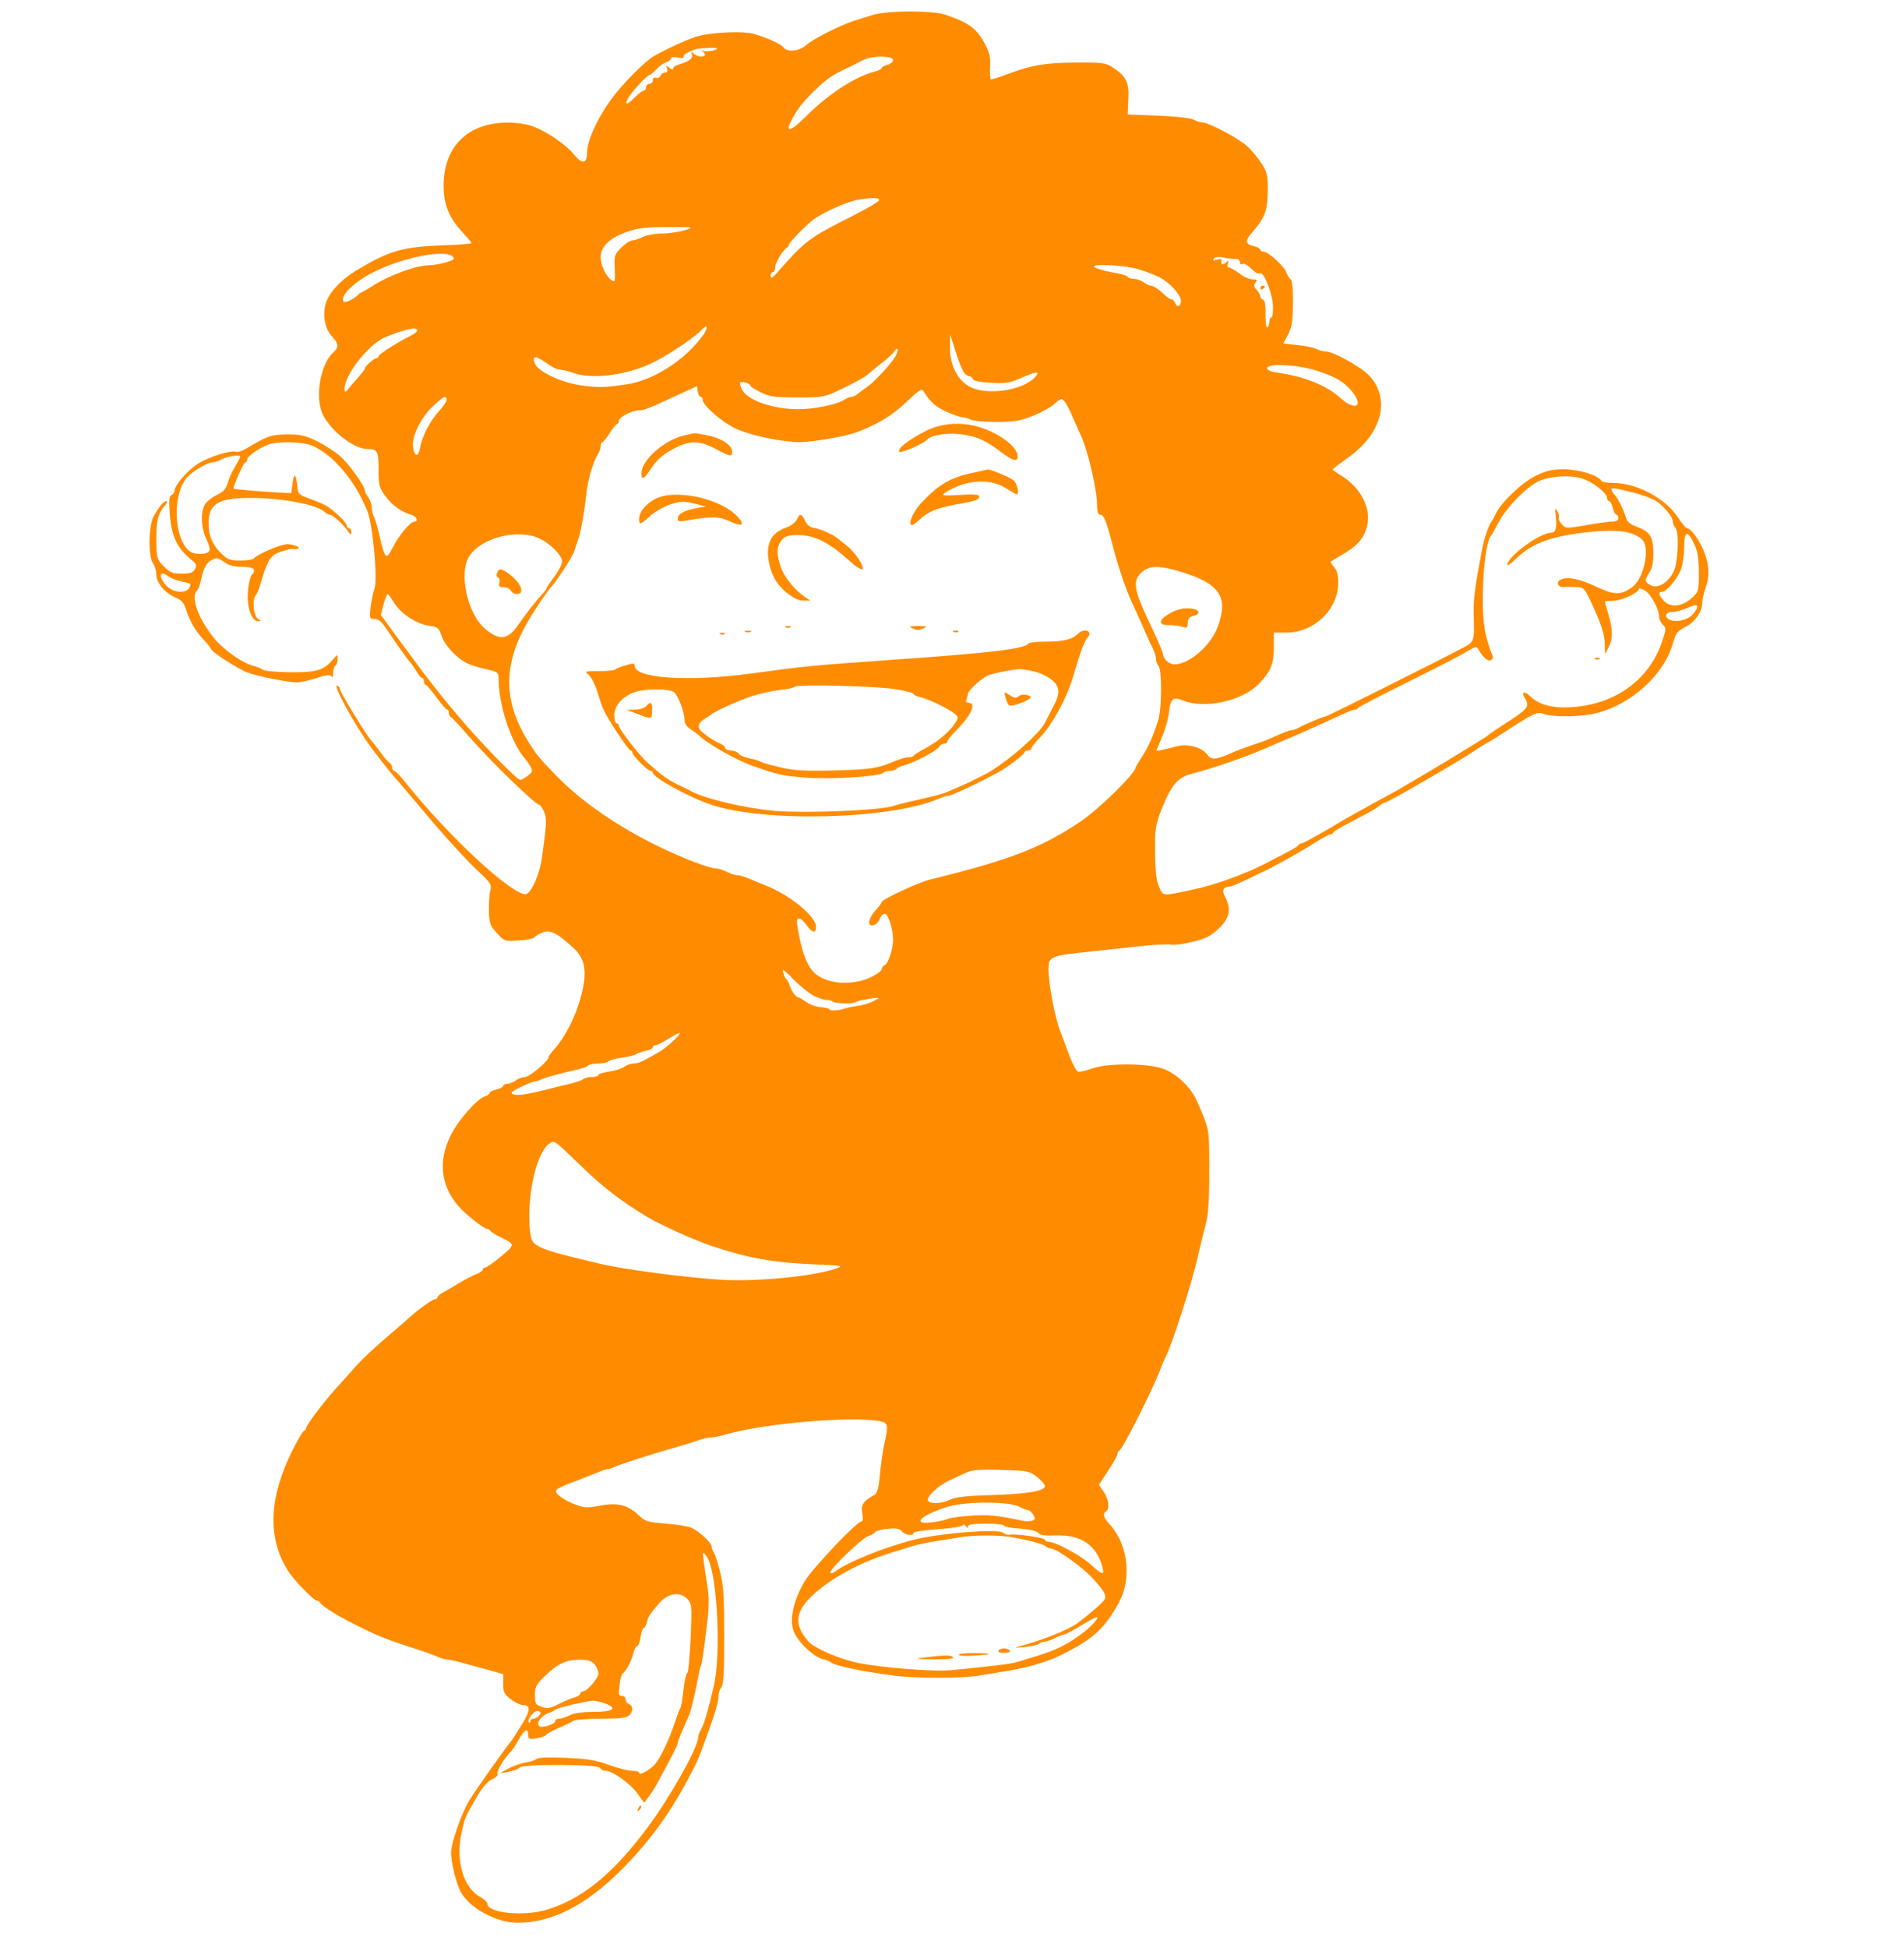 <?xml version="1.0" standalone="no"?>
<!DOCTYPE svg PUBLIC "-//W3C//DTD SVG 20010904//EN"
 "http://www.w3.org/TR/2001/REC-SVG-20010904/DTD/svg10.dtd">
<svg version="1.0" xmlns="http://www.w3.org/2000/svg"
 width="840pt" height="859pt" viewBox="0 0 840 859"
 preserveAspectRatio="xMidYMid meet">

<g transform="translate(0,859) scale(0.1,-0.1)"
fill="#ff8c00" stroke="none">
<path d="M3850 8524 c-25 -8 -61 -19 -80 -25 -62 -20 -184 -81 -212 -107 -31
-28 -84 -34 -102 -11 -12 16 -70 42 -132 60 -43 12 -170 8 -239 -9 -36 -8
-125 -48 -198 -88 -40 -22 -145 -128 -192 -194 -61 -84 -105 -182 -105 -233 0
-50 -22 -53 -58 -8 -36 44 -118 100 -182 124 -28 10 -73 17 -115 16 -171 -1
-277 -106 -278 -275 0 -85 22 -142 83 -208 22 -24 40 -45 40 -48 0 -3 -60 -8
-132 -10 -171 -7 -230 -24 -368 -106 -83 -49 -138 -112 -147 -167 -8 -50 4
-99 32 -129 30 -33 31 -47 5 -71 -58 -52 -82 -202 -45 -275 37 -73 137 -150
195 -150 45 0 50 -9 50 -90 0 -70 3 -81 30 -118 28 -39 72 -71 114 -82 22 -6
34 -30 15 -30 -18 0 -67 -58 -96 -114 -29 -58 -35 -53 -58 49 -9 38 -20 78
-26 87 -5 10 -9 28 -9 41 0 13 -7 32 -15 43 -8 10 -15 24 -15 30 0 20 -70 117
-109 152 -20 18 -65 47 -100 65 -55 27 -75 31 -135 31 -71 -1 -85 -6 -181 -63
-16 -10 -36 -16 -42 -14 -23 9 -117 -20 -166 -50 -48 -29 -107 -97 -107 -122
0 -7 -6 -15 -13 -18 -10 -4 -12 -22 -9 -68 6 -112 31 -166 101 -222 17 -14 20
-21 11 -37 -8 -16 -21 -20 -58 -20 -41 0 -53 5 -80 33 -31 32 -32 36 -32 120
0 84 6 109 39 150 8 9 10 17 5 17 -12 0 -33 -26 -56 -67 -23 -40 -25 -178 -3
-207 8 -11 15 -34 15 -51 0 -36 38 -81 86 -101 24 -10 36 -24 44 -51 18 -54
40 -92 77 -133 18 -19 33 -38 33 -41 0 -12 120 -90 162 -105 47 -18 178 -43
219 -44 14 0 52 9 85 19 44 15 60 17 66 8 5 -7 8 -1 8 15 0 15 5 30 10 33 5 3
10 16 10 28 -1 22 -1 22 -18 2 -44 -52 -71 -60 -188 -60 -64 1 -118 5 -125 12
-8 5 -27 13 -43 17 -45 11 -129 70 -169 118 -72 88 -107 184 -78 214 6 5 12
20 15 34 13 62 24 86 48 99 23 13 28 12 56 -7 21 -16 45 -22 81 -22 51 0 65
-12 41 -36 -5 -5 -13 -37 -16 -70 -7 -68 15 -134 45 -134 14 1 14 2 -1 11 -20
11 -26 87 -9 105 5 5 14 25 19 44 32 110 45 132 89 146 23 8 46 14 50 13 4 -1
15 -1 23 0 27 2 -11 21 -43 21 -28 0 -136 -46 -148 -64 -4 -4 -30 -8 -59 -8
-43 0 -56 4 -81 28 -42 41 -59 80 -59 139 0 84 47 111 195 109 134 -1 286 -31
317 -62 7 -7 17 -12 23 -12 13 -1 56 -39 78 -70 13 -19 17 -21 17 -7 0 9 -4
17 -10 17 -5 0 -10 5 -10 11 0 14 -56 68 -90 88 -14 8 -47 22 -75 32 -45 16
-50 20 -53 51 -5 57 -15 66 -21 18 l-6 -45 -40 2 c-73 3 -215 15 -215 18 0 15
45 115 51 115 5 0 9 6 9 13 0 14 52 51 93 66 41 16 152 13 193 -4 93 -39 192
-156 245 -290 24 -59 46 -303 31 -342 -6 -15 -13 -52 -17 -80 -5 -51 -5 -53
18 -53 16 0 31 -12 50 -41 41 -62 91 -132 104 -147 7 -7 20 -26 30 -42 9 -17
21 -30 25 -30 4 0 8 -7 8 -15 0 -8 4 -15 8 -15 4 0 25 -25 47 -55 22 -30 43
-55 48 -55 4 0 7 -6 7 -14 0 -8 4 -16 8 -18 5 -1 40 -39 78 -83 96 -110 296
-305 314 -305 4 0 13 -14 20 -30 13 -30 12 -52 -9 -201 -10 -77 -50 -165 -74
-163 -70 6 -345 263 -530 495 -21 27 -43 49 -48 49 -5 0 -9 7 -9 15 0 7 -6 18
-13 22 -7 4 -24 24 -37 43 -14 19 -33 44 -43 55 -22 24 -137 212 -137 225 0 5
-4 12 -10 15 -31 19 78 -180 152 -278 34 -45 67 -87 73 -94 5 -7 26 -32 47
-55 20 -24 90 -106 155 -183 66 -77 150 -168 187 -202 61 -57 66 -64 59 -90
-4 -15 -7 -56 -6 -90 1 -55 5 -65 35 -98 32 -36 34 -37 96 -33 35 2 66 8 70
14 4 5 18 14 32 20 36 16 67 1 144 -71 47 -45 57 -103 31 -202 -25 -97 -70
-185 -122 -243 -13 -14 -23 -28 -23 -33 0 -16 -84 -87 -104 -87 -12 0 -30 -7
-40 -15 -11 -8 -28 -15 -38 -15 -10 0 -18 -4 -18 -9 0 -5 -13 -12 -30 -16 -16
-4 -30 -10 -30 -15 0 -5 -9 -11 -20 -15 -36 -11 -119 -106 -152 -173 -56 -112
-44 -221 34 -311 32 -37 113 -101 127 -101 5 0 11 -3 13 -7 2 -5 21 -17 43
-28 69 -33 69 -33 6 -86 -33 -27 -64 -49 -70 -49 -6 0 -11 -4 -11 -9 0 -5 -12
-14 -27 -20 -16 -5 -50 -24 -78 -40 -27 -17 -60 -36 -72 -42 -13 -7 -23 -16
-23 -21 0 -4 -5 -8 -11 -8 -10 0 -74 -45 -111 -79 -9 -9 -57 -50 -105 -91 -48
-41 -110 -99 -137 -130 -27 -30 -65 -73 -85 -95 -54 -59 -131 -162 -131 -174
0 -6 -4 -11 -8 -11 -5 0 -27 -38 -51 -85 -105 -209 -112 -385 -23 -529 27 -44
116 -136 131 -136 5 0 11 -4 13 -8 6 -15 91 -67 178 -109 88 -43 130 -59 240
-94 36 -11 80 -27 98 -35 18 -8 40 -14 49 -14 9 0 39 -7 67 -15 28 -8 79 -22
114 -31 l62 -18 0 -42 c0 -37 5 -47 33 -68 19 -15 43 -26 54 -26 35 0 33 -25
-5 -86 -20 -33 -40 -63 -44 -69 -34 -42 -160 -220 -186 -263 -36 -59 -82 -189
-82 -233 0 -44 21 -130 41 -170 37 -73 157 -139 252 -139 151 0 299 75 454
229 117 116 210 240 290 389 47 88 48 90 67 140 56 149 76 212 76 243 0 14 6
31 12 37 10 10 13 69 13 225 0 175 -3 225 -19 287 -10 41 -23 79 -27 84 -5 6
-9 16 -9 24 0 17 -57 70 -90 84 -14 6 -65 15 -113 18 -80 7 -92 10 -120 38
-48 45 -95 57 -171 41 -55 -10 -68 -10 -107 5 -55 21 -94 50 -85 64 3 6 39 23
79 37 39 15 86 34 104 41 17 8 36 14 42 14 6 0 19 4 29 9 19 10 177 61 267 86
33 9 78 23 100 31 23 8 49 14 59 14 11 0 42 6 70 14 175 50 567 82 681 57 33
-7 35 -16 15 -106 -6 -27 -14 -86 -18 -129 -6 -63 -11 -81 -26 -90 -48 -27
-59 -43 -52 -80 4 -22 3 -36 -3 -36 -21 0 -218 -208 -252 -266 -48 -82 -66
-161 -49 -215 15 -45 87 -116 129 -126 14 -3 32 -10 39 -16 18 -14 132 -38
267 -56 99 -14 310 -14 384 -1 31 5 83 13 116 19 96 15 184 41 243 70 122 60
174 101 226 179 50 76 66 124 66 198 0 77 -28 150 -77 204 -25 27 -29 45 -13
55 17 10 11 55 -11 86 l-21 30 41 63 c23 34 41 67 41 73 0 6 3 13 8 15 14 6
138 250 177 348 9 25 21 53 26 62 30 58 116 325 144 448 9 41 24 102 33 135
13 46 17 103 17 240 0 191 2 179 -55 310 -25 56 -80 111 -137 137 -64 29 -251
32 -327 5 -27 -10 -55 -16 -61 -13 -7 2 -25 37 -40 78 -15 40 -31 82 -35 93
-34 87 -66 285 -50 315 11 21 39 29 153 40 45 5 144 16 221 24 76 9 149 13
162 10 12 -3 55 2 95 12 59 14 80 25 116 59 48 46 56 85 28 139 -16 30 -9 45
21 46 9 0 58 22 154 69 52 25 168 90 227 128 29 18 56 33 62 33 5 0 11 3 13 8
3 7 17 15 133 76 33 17 66 37 73 44 7 6 17 12 22 12 11 0 307 171 380 219 31
21 62 40 70 44 8 4 27 15 42 25 170 111 177 114 210 103 42 -15 161 -13 228 3
157 38 303 171 341 311 12 42 20 53 53 69 43 21 76 68 76 107 0 15 7 46 16 70
19 53 13 115 -18 178 -21 44 -51 81 -65 81 -5 0 -24 23 -43 52 -57 83 -181
148 -284 148 -25 0 -48 4 -51 10 -15 24 -100 50 -165 50 -54 0 -78 -6 -128
-30 -61 -31 -153 -119 -175 -170 -7 -14 -14 -27 -17 -30 -9 -9 -32 -74 -40
-115 -35 -184 -41 -229 -38 -310 3 -99 0 -107 -40 -128 -113 -60 -607 -307
-614 -307 -10 0 -91 -34 -120 -50 -10 -6 -23 -10 -29 -10 -6 0 -27 -7 -47 -16
-21 -9 -46 -20 -57 -25 -11 -5 -42 -16 -70 -25 -27 -9 -68 -24 -90 -34 -68
-31 -92 -33 -108 -9 -23 32 -85 50 -133 38 -21 -6 -51 -13 -66 -16 l-27 -5 26
63 c15 35 28 86 31 112 5 55 19 65 60 48 96 -40 263 -3 337 74 51 54 65 87 65
159 l0 66 55 0 c123 0 229 102 229 221 0 33 -6 55 -19 69 -10 11 -16 22 -14
23 2 2 25 16 51 31 62 35 93 69 107 118 25 81 -24 179 -116 233 -18 11 -33 22
-33 25 1 3 30 25 65 50 151 105 192 259 97 362 -36 39 -160 108 -193 108 -11
0 -30 5 -41 11 -11 6 -49 14 -83 17 l-63 7 21 40 c16 32 21 59 21 138 1 62 -3
100 -10 105 -6 4 -14 17 -18 29 -8 26 -80 93 -101 93 -8 0 -15 4 -15 9 0 5
-13 12 -30 16 -35 8 -38 23 -9 56 58 66 71 99 72 183 1 71 -3 86 -26 123 -14
22 -42 57 -62 76 -35 34 -172 107 -201 107 -9 0 -25 5 -37 12 -13 7 -80 15
-157 18 l-135 5 3 67 c4 75 -10 103 -71 142 -28 19 -47 21 -165 20 -130 -1
-191 -11 -292 -49 -45 -17 -68 -24 -78 -25 -4 0 -6 24 -4 53 3 42 -2 63 -22
102 -37 70 -70 94 -175 130 -57 20 -258 19 -321 -1z m-699 -155 c-13 -5 -33
-7 -45 -4 -12 3 -15 2 -8 -1 6 -3 12 -10 12 -15 0 -13 -34 -11 -49 4 -11 10
-13 9 -8 -4 5 -17 -14 -31 -60 -44 -13 -4 -23 -11 -23 -17 0 -6 -7 -5 -17 3
-15 12 -16 12 -10 -3 4 -12 1 -18 -9 -18 -8 0 -17 -6 -20 -14 -3 -8 -12 -12
-20 -9 -8 3 -14 -1 -14 -11 0 -9 -7 -16 -15 -16 -8 0 -15 -7 -15 -15 0 -8 -5
-15 -10 -15 -6 0 -24 -14 -41 -31 -36 -37 -48 -33 -22 7 20 31 80 94 90 94 3
0 16 11 28 24 12 13 32 27 43 31 12 3 22 11 22 17 0 6 12 8 30 4 17 -3 29 -2
26 3 -5 7 19 23 54 34 8 3 35 5 60 6 39 0 42 -2 21 -10z m789 -44 c0 -8 -11
-17 -25 -21 -14 -3 -25 -10 -25 -14 0 -4 -12 -11 -26 -14 -91 -23 -211 -101
-314 -205 -67 -66 -89 -67 -54 -3 24 45 57 85 111 135 45 42 62 54 133 88 25
12 56 28 70 35 36 19 130 19 130 -1z m-62 -619 c-2 -6 -55 -37 -118 -69 -190
-95 -210 -111 -329 -247 -23 -26 -30 -30 -31 -17 0 9 5 17 10 17 6 0 10 9 10
21 0 20 36 80 52 87 4 2 8 8 8 12 0 10 88 99 116 117 55 36 147 75 190 82 71
11 95 10 92 -3z m-858 -132 c-25 -7 -70 -14 -100 -14 -30 0 -68 -7 -84 -15
-15 -8 -36 -15 -45 -15 -10 0 -32 -14 -50 -32 -30 -30 -32 -36 -29 -90 2 -32
1 -58 -2 -58 -25 1 -60 63 -60 106 0 47 40 85 118 112 45 16 83 20 177 21 118
0 119 -1 75 -15z m-1022 -116 c10 -10 3 -15 -30 -25 -24 -7 -57 -13 -74 -13
-57 0 -177 -44 -249 -90 -16 -11 -37 -23 -45 -27 -8 -3 -17 -9 -20 -13 -15
-18 -60 -39 -65 -30 -17 27 56 95 150 138 131 61 301 92 333 60z m3455 -10 c9
0 17 -6 17 -14 0 -8 4 -12 10 -9 9 6 19 0 55 -33 8 -7 19 -11 24 -8 16 10 54
-87 57 -141 1 -29 -2 -53 -7 -53 -5 0 -9 -9 -9 -19 0 -11 -4 -22 -9 -25 -5 -4
-8 21 -8 56 1 41 -2 63 -11 66 -6 2 -12 9 -12 15 0 6 -7 19 -16 29 -13 13 -14
21 -5 32 9 11 7 14 -13 14 -13 0 -40 11 -58 26 -19 14 -40 26 -46 26 -7 0 -9
7 -5 18 6 15 5 15 -10 3 -16 -12 -22 -8 -18 12 1 5 -8 5 -20 2 -15 -5 -19 -4
-14 4 4 8 19 9 43 5 20 -4 45 -7 55 -6z m-425 -47 c33 -11 73 -26 89 -35 44
-22 93 -77 93 -103 0 -26 -18 -31 -26 -8 -4 8 -10 15 -16 15 -5 0 -15 6 -23
13 -31 30 -56 47 -68 47 -6 0 -21 7 -31 15 -11 8 -30 15 -42 15 -13 0 -25 4
-29 9 -3 6 -27 13 -53 17 -26 4 -63 13 -82 20 -63 23 114 18 188 -5z m-1928
-292 c-77 -106 -217 -197 -335 -214 -104 -15 -120 -15 -199 -5 -92 13 -193 61
-207 98 -13 34 5 34 50 2 22 -17 49 -30 60 -30 10 0 38 -7 61 -15 86 -31 247
-8 361 51 70 36 177 109 203 138 29 31 33 13 6 -25z m-1260 23 c0 -5 -12 -15
-27 -22 -59 -29 -143 -83 -143 -91 0 -5 -4 -9 -10 -9 -10 0 -50 -36 -50 -45 0
-3 -11 -18 -24 -33 -13 -15 -34 -38 -45 -52 -19 -23 -20 -23 -21 -5 0 62 107
198 180 228 92 37 140 47 140 29z m2415 -188 c7 -8 18 -14 23 -14 6 0 12 -5
14 -12 3 -8 32 -14 80 -16 66 -4 84 -1 137 23 65 29 85 29 54 -2 -58 -57 -212
-78 -286 -38 -53 28 -87 97 -86 171 l1 59 25 -79 c13 -43 31 -85 38 -92z
m-305 74 c-22 -38 -96 -116 -129 -138 -13 -8 -29 -21 -37 -27 -7 -7 -19 -13
-26 -13 -7 0 -22 -6 -33 -13 -32 -21 -134 -42 -205 -42 -112 1 -221 39 -246
86 -7 15 -11 29 -8 32 7 7 44 -4 44 -13 0 -5 21 -18 47 -31 40 -19 62 -22 162
-22 113 0 118 1 191 36 70 34 108 55 120 67 3 3 28 23 55 45 28 21 54 45 58
52 18 29 25 10 7 -19z m1835 -56 c39 -10 92 -30 119 -46 45 -26 86 -76 86
-103 0 -23 -38 -13 -72 18 -64 59 -160 98 -285 116 -27 3 -43 11 -43 19 0 20
108 18 195 -4z m-2694 -122 c5 0 9 -6 9 -13 0 -25 85 -99 147 -128 65 -30 203
-59 283 -59 53 0 199 25 245 42 91 33 161 75 223 134 57 55 68 62 77 48 28
-46 52 -68 101 -90 29 -13 60 -24 69 -24 9 0 25 -5 36 -10 10 -6 61 -11 113
-11 80 0 105 4 163 27 37 15 79 38 92 50 13 13 29 24 36 24 6 0 22 -24 35 -52
13 -29 36 -81 51 -114 30 -67 69 -237 69 -303 0 -28 4 -41 14 -41 16 0 27 -28
56 -140 21 -83 60 -199 85 -250 13 -27 39 -85 63 -140 8 -19 21 -47 29 -62 7
-14 13 -35 13 -45 0 -10 5 -24 11 -30 15 -15 15 -190 -1 -238 -24 -76 -44
-120 -72 -163 -15 -24 -28 -45 -28 -47 0 -25 -162 -184 -244 -239 -174 -116
-308 -168 -666 -256 -50 -13 -210 -87 -210 -98 0 -4 -11 -19 -24 -33 -13 -14
-27 -35 -30 -47 -11 -33 31 -30 44 3 5 14 16 25 24 25 14 0 36 -69 36 -116 0
-39 -22 -105 -37 -111 -7 -3 -13 -10 -13 -17 0 -12 -49 -40 -85 -50 -78 -20
-151 -11 -201 24 -41 29 -70 104 -87 223 -6 36 13 35 41 -3 27 -36 42 -38 42
-7 0 45 -113 138 -220 181 -25 10 -60 24 -78 32 -18 8 -40 14 -50 14 -9 0 -30
7 -46 15 -15 8 -37 15 -47 15 -29 0 -150 46 -254 97 -184 90 -337 196 -449
310 -74 76 -92 97 -129 158 -117 192 -107 362 34 576 34 52 65 96 69 99 16 12
98 137 104 160 4 14 11 34 15 45 11 26 29 125 37 200 6 64 30 147 51 180 7 11
13 27 13 37 0 10 3 18 8 18 4 0 18 18 32 40 14 22 28 40 32 40 5 0 8 6 8 14 0
16 58 46 89 46 22 0 38 6 171 68 l85 39 3 -23 c2 -13 8 -24 13 -24z m-1121
-14 c0 -8 -15 -30 -33 -49 -39 -42 -76 -113 -84 -162 -7 -45 -27 -40 -31 8 -4
48 38 131 92 179 44 41 56 46 56 24z m-910 -250 c0 -3 -10 -22 -22 -43 -13
-20 -28 -53 -33 -73 -8 -26 -20 -40 -47 -52 -20 -10 -44 -28 -52 -40 -22 -32
-20 -106 5 -157 14 -30 17 -47 10 -54 -15 -15 -67 -13 -86 3 -68 56 -75 244
-13 321 21 26 91 69 113 69 11 1 31 7 45 15 23 13 80 21 80 11z m5933 -101
c44 -18 97 -62 97 -81 0 -8 4 -14 9 -14 5 0 12 -13 16 -30 4 -16 11 -30 16
-30 5 0 9 -7 9 -15 0 -9 -9 -15 -25 -15 -14 0 -66 -7 -116 -16 -87 -15 -92
-15 -108 3 -10 10 -16 24 -14 30 3 7 -1 20 -7 30 -9 15 -10 10 -6 -26 5 -52 0
-71 -23 -71 -49 -1 -191 -105 -191 -141 0 -6 14 4 32 21 69 69 148 101 297
120 147 18 219 10 264 -28 39 -34 11 -173 -43 -212 -50 -36 -79 -35 -161 4
-74 35 -130 45 -158 27 -17 -11 -5 -33 17 -30 10 1 34 1 54 0 35 -1 38 -4 67
-66 44 -93 61 -144 61 -190 l1 -40 15 29 c20 36 20 78 0 146 -9 29 -16 55 -16
57 0 2 16 3 36 3 36 0 114 36 114 52 0 5 12 2 28 -7 26 -16 62 -83 62 -117 0
-9 7 -24 16 -33 15 -14 15 -20 -1 -68 -59 -184 -226 -297 -437 -297 -65 0
-115 17 -148 50 -25 25 -40 18 -22 -10 21 -35 13 -46 -70 -100 -46 -29 -85
-56 -88 -59 -3 -3 -14 -11 -25 -18 -11 -7 -90 -55 -175 -107 -85 -51 -180
-107 -210 -124 -30 -16 -77 -42 -105 -57 -27 -16 -57 -32 -65 -36 -8 -4 -65
-37 -126 -73 -62 -36 -116 -66 -122 -66 -6 0 -12 -3 -14 -7 -1 -5 -28 -21 -58
-36 -30 -16 -71 -37 -90 -47 -88 -45 -219 -93 -315 -113 -140 -30 -133 -31
-151 11 -13 27 -17 68 -18 152 -1 103 2 122 27 187 44 111 73 146 138 161 30
8 95 27 144 44 84 29 106 37 193 74 17 8 47 20 65 28 65 27 83 35 157 69 126
58 148 67 158 67 6 0 12 3 14 8 2 4 102 56 223 116 121 60 238 120 259 134 33
20 40 22 47 10 21 -37 44 -58 57 -49 10 6 11 13 4 27 -6 11 -18 49 -27 85 -27
108 -10 405 25 439 3 3 16 27 30 54 33 65 127 161 181 185 54 24 153 27 202 6z
m222 -60 c28 -7 65 -21 83 -30 35 -18 82 -73 82 -96 0 -8 5 -20 11 -26 17 -17
13 -146 -6 -191 -23 -51 -71 -80 -103 -63 -27 14 -27 24 -4 58 12 19 17 46 16
90 -1 69 -17 91 -81 113 -19 7 -35 20 -38 33 -11 36 -37 91 -52 105 -7 7 -13
18 -13 23 0 9 12 8 105 -16z m-4831 -202 c47 -24 96 -74 96 -99 0 -12 -16 -43
-35 -68 -19 -26 -35 -49 -35 -52 0 -3 -6 -11 -12 -18 -26 -27 -78 -93 -111
-141 -46 -67 -83 -72 -146 -19 -80 67 -119 251 -69 323 55 82 219 121 312 74z
m5092 -26 c14 -30 19 -64 19 -124 0 -81 -1 -83 -34 -113 -43 -37 -94 -41 -122
-8 -22 25 -24 38 -6 38 19 0 63 52 82 96 8 20 15 65 15 100 0 75 16 78 46 11z
m-2276 -116 c180 -53 221 -110 173 -244 -30 -83 -126 -167 -191 -167 -25 0
-51 24 -52 48 0 7 -27 69 -60 138 -63 132 -73 177 -42 211 33 38 77 42 172 14z
m-4454 -25 c11 -8 37 -17 57 -21 20 -4 37 -9 37 -10 0 -41 -63 -48 -104 -10
-24 23 -35 55 -18 55 4 0 17 -6 28 -14z m993 -115 c29 -48 101 -94 155 -101
37 -5 42 -9 54 -44 13 -41 64 -96 110 -120 15 -8 53 -20 85 -27 56 -13 57 -14
57 -49 1 -115 58 -283 118 -348 6 -7 17 -23 23 -34 10 -18 8 -24 -12 -39 -13
-10 -29 -19 -34 -19 -13 0 -157 147 -246 250 -92 106 -162 195 -273 347 l-96
131 12 46 c7 25 15 46 18 46 3 0 16 -18 29 -39z m5734 -45 c-19 -27 -68 -42
-102 -31 -31 10 -26 35 7 36 15 0 45 8 67 18 46 21 55 13 28 -23z m-3886
-1686 c21 -11 47 -20 59 -20 11 0 24 -3 27 -7 10 -9 90 -12 102 -3 6 5 33 11
60 15 50 7 50 6 21 -9 -16 -9 -47 -19 -70 -22 -22 -3 -48 -8 -56 -11 -26 -10
-70 -13 -70 -5 0 4 -17 8 -38 10 -20 1 -49 11 -64 22 -15 11 -30 20 -33 20
-12 0 -32 26 -40 50 -4 14 -11 27 -15 30 -4 3 -11 16 -15 30 -6 20 3 14 43
-27 28 -29 68 -61 89 -73z m-618 -202 c-19 -18 -46 -39 -58 -46 -76 -44 -94
-52 -114 -52 -13 0 -32 -7 -43 -15 -10 -8 -40 -17 -66 -21 -27 -4 -48 -10 -48
-15 0 -5 -13 -9 -28 -9 -15 0 -32 -4 -38 -9 -5 -5 -31 -14 -59 -21 -27 -6 -77
-18 -110 -27 -85 -21 -122 -26 -142 -19 -13 5 -5 13 33 31 27 13 55 25 62 25
7 0 20 4 30 9 18 9 80 26 152 42 24 5 49 14 54 19 6 6 27 10 47 10 21 0 40 4
43 9 4 5 30 12 59 16 28 4 57 11 62 15 6 4 25 11 43 15 17 3 32 11 32 16 0 5
6 9 13 9 6 0 32 13 57 29 25 16 47 27 49 25 2 -2 -11 -19 -30 -36z m-405 -551
c94 -92 177 -155 291 -224 60 -36 211 -104 290 -130 160 -53 268 -72 460 -80
116 -5 118 -6 80 -19 -100 -33 -332 -56 -490 -49 -151 8 -444 46 -547 71 -32
8 -86 21 -120 29 -123 30 -166 48 -180 73 -8 16 -13 58 -13 111 1 140 40 282
87 316 25 17 16 23 142 -98z m2010 -1370 c20 -16 36 -34 36 -41 0 -22 -76 -35
-236 -40 -111 -3 -160 -9 -182 -20 -36 -18 -88 -21 -98 -5 -9 16 43 66 95 90
25 12 60 28 76 35 22 11 61 14 151 11 115 -3 124 -4 158 -30z m-75 -133 c14
-8 31 -14 36 -14 6 0 16 -9 23 -20 10 -17 10 -21 -3 -26 -8 -4 -28 -4 -43 -1
-116 24 -155 28 -231 22 -47 -3 -92 -10 -100 -14 -9 -5 -40 -11 -68 -15 -92
-12 -56 28 59 66 81 27 277 28 327 2z m-229 -86 c0 8 23 12 80 12 44 0 80 -4
80 -9 0 -4 32 -11 71 -13 45 -4 74 -11 80 -19 6 -10 27 -13 78 -11 111 4 180
-44 205 -141 9 -36 -1 -34 -50 11 -42 40 -157 102 -187 102 -9 0 -17 4 -17 9
0 9 -131 28 -158 22 -8 -1 -19 3 -27 9 -22 18 -272 -1 -390 -30 -132 -33 -300
-101 -353 -143 -7 -5 -15 -7 -19 -4 -9 10 139 153 167 162 14 4 28 12 31 18 4
5 29 12 56 14 37 4 52 1 62 -11 14 -17 51 -22 51 -7 0 5 47 12 105 16 58 4
108 12 111 17 4 6 10 5 15 -3 6 -10 9 -11 9 -1z m195 -48 c75 -13 139 -30 150
-41 5 -5 15 -9 23 -9 22 0 132 -78 176 -124 56 -60 69 -82 59 -101 -7 -13 -64
-62 -118 -103 -41 -30 -155 -76 -255 -102 -29 -8 -26 -8 20 -4 30 3 59 9 65
15 5 5 16 9 25 9 8 0 28 7 44 15 15 8 33 15 38 15 6 0 44 20 85 45 52 32 71
39 63 26 -16 -30 -85 -85 -148 -118 -50 -26 -80 -36 -207 -74 -28 -8 -112 -18
-286 -35 -80 -8 -316 11 -419 33 -79 17 -184 63 -211 91 -66 72 -63 131 12
202 76 75 215 150 345 190 38 12 84 26 103 32 19 6 62 15 95 20 34 5 81 13
106 17 60 11 173 12 235 1z m-1343 -92 c43 -79 60 -425 27 -564 -25 -109 -43
-170 -56 -191 -7 -12 -13 -29 -13 -36 0 -43 -121 -259 -220 -393 -156 -210
-293 -321 -452 -368 -102 -29 -258 -13 -258 28 0 7 -15 21 -33 31 -71 38 -107
157 -82 275 16 75 15 73 70 167 23 40 46 66 65 75 18 8 28 18 25 26 -4 12 32
71 59 97 6 6 21 28 33 50 25 46 43 56 43 25 0 -20 4 -22 37 -17 20 4 39 10 42
15 3 5 29 19 56 31 28 12 58 27 67 32 10 5 65 9 124 9 78 0 109 4 120 14 18
19 18 42 -1 50 -8 3 -15 12 -15 21 0 8 -7 15 -16 15 -14 0 -16 8 -11 46 2 26
9 49 14 53 16 12 40 56 47 89 4 17 12 32 17 32 5 0 12 18 15 40 4 22 10 40 14
40 4 0 11 12 14 26 7 27 9 30 53 82 38 44 91 54 123 22 22 -22 23 -27 17 -173
-4 -83 -10 -153 -15 -156 -5 -3 -13 -37 -17 -76 -4 -38 -10 -74 -14 -80 -4 -5
-15 -35 -25 -65 -25 -77 -66 -161 -90 -185 -26 -26 -66 -47 -66 -34 0 5 -15 9
-32 9 -18 0 -64 12 -103 26 -55 21 -95 27 -187 31 -71 3 -123 2 -130 -4 -7 -6
-30 -14 -52 -17 -21 -4 -55 -16 -75 -27 l-36 -20 40 7 c22 4 43 12 47 18 11
17 350 15 355 -1 3 -7 14 -13 24 -13 31 0 111 -57 142 -101 l29 -40 18 24 c10
12 29 42 42 66 66 121 88 165 88 173 0 8 12 37 50 123 9 21 25 88 40 167 5 27
11 52 14 56 3 5 12 69 21 143 14 110 15 147 5 209 -20 134 -21 140 -16 140 3
0 11 -10 18 -22z m-499 -468 c9 -11 17 -30 17 -41 0 -21 -50 -79 -69 -79 -6 0
-11 -4 -11 -10 0 -5 -11 -12 -24 -16 -13 -3 -45 -16 -70 -29 -39 -20 -52 -22
-76 -13 -27 9 -30 14 -30 52 0 36 6 47 43 83 57 55 93 72 152 73 39 0 55 -5
68 -20z m44 -172 c60 -22 41 -38 -46 -38 -50 0 -89 -5 -107 -15 -16 -8 -37
-15 -46 -15 -10 0 -18 -4 -18 -9 0 -16 -60 -35 -72 -23 -14 14 13 48 46 58 11
4 23 10 26 14 5 7 130 36 164 39 11 0 35 -4 53 -11z m-288 -54 c-6 -8 -18 -14
-25 -14 -8 0 -14 -5 -14 -12 0 -6 -3 -8 -6 -5 -12 12 25 57 41 51 12 -5 13
-10 4 -20z"/>
<path d="M5560 7319 c0 -5 5 -7 10 -4 6 3 10 8 10 11 0 2 -4 4 -10 4 -5 0 -10
-5 -10 -11z"/>
<path d="M4086 6690 c-79 -40 -130 -80 -118 -92 8 -8 107 35 122 53 15 19 87
31 144 24 71 -8 110 -24 180 -77 55 -42 76 -47 76 -20 -1 38 -68 92 -153 123
-82 30 -178 26 -251 -11z"/>
<path d="M3017 6669 c-87 -20 -187 -109 -187 -166 0 -34 11 -27 45 24 21 33
48 57 90 80 76 42 118 42 192 3 66 -35 73 -36 73 -11 0 28 -50 60 -111 71 -28
6 -54 10 -58 9 -3 -1 -23 -5 -44 -10z"/>
<path d="M4290 6504 c-96 -20 -147 -50 -220 -126 -58 -60 -76 -140 -19 -85 39
39 80 56 167 72 90 16 102 20 102 37 0 7 -28 9 -86 5 -70 -4 -82 -3 -67 8 86
59 199 68 270 22 24 -15 45 -27 48 -27 14 0 3 48 -14 62 -16 13 -105 50 -114
47 -1 0 -31 -7 -67 -15z"/>
<path d="M2906 6396 c-47 -18 -86 -60 -86 -93 0 -30 3 -29 48 11 20 19 61 42
89 51 46 15 59 15 105 4 l53 -13 -42 -7 c-54 -10 -83 -26 -83 -46 0 -13 7 -14
38 -9 105 19 147 19 191 -3 56 -26 71 -17 34 21 -69 75 -253 119 -347 84z"/>
<path d="M3515 6298 c-6 -12 -24 -26 -40 -32 -50 -18 -72 -39 -83 -78 -12 -43
3 -116 32 -161 31 -47 87 -87 120 -86 l31 0 -25 17 c-46 32 -89 85 -105 130
-20 59 -19 92 4 120 16 18 29 22 74 22 69 0 133 -32 216 -106 36 -33 62 -50
66 -44 9 14 -36 78 -71 105 -15 11 -32 25 -38 30 -19 17 -80 44 -106 47 -16 2
-30 13 -38 31 -16 33 -24 34 -37 5z"/>
<path d="M3468 5823 c7 -3 16 -2 19 1 4 3 -2 6 -13 5 -11 0 -14 -3 -6 -6z"/>
<path d="M4028 5818 c16 -8 28 -8 45 0 19 9 17 11 -23 11 -40 0 -42 -2 -22
-11z"/>
<path d="M3288 5803 c6 -2 18 -2 25 0 6 3 1 5 -13 5 -14 0 -19 -2 -12 -5z"/>
<path d="M4208 5803 c7 -3 16 -2 19 1 4 3 -2 6 -13 5 -11 0 -14 -3 -6 -6z"/>
<path d="M4756 5795 c-25 -25 -64 -35 -141 -35 -41 0 -76 -4 -79 -9 -14 -23
-172 -41 -601 -71 -365 -26 -373 -27 -625 -61 -277 -37 -510 -21 -510 35 0 11
-7 12 -39 2 -22 -6 -43 -15 -47 -19 -4 -4 -36 -7 -72 -7 -62 0 -64 -1 -44 -17
11 -10 28 -43 37 -73 9 -30 21 -66 28 -80 18 -42 110 -180 119 -180 4 0 8 -4
8 -10 0 -12 68 -80 80 -80 6 0 10 -3 10 -8 0 -21 161 -109 260 -142 237 -78
785 -64 998 26 18 8 38 14 44 14 15 0 134 56 223 104 38 21 115 79 115 88 0 4
7 8 15 8 8 0 15 4 15 9 0 5 20 30 45 56 50 54 113 170 139 260 33 112 51 160
64 173 26 28 -14 44 -42 17z m-196 -166 c24 -5 59 -21 77 -35 40 -31 42 -61 8
-124 -13 -25 -28 -54 -34 -66 -25 -54 -201 -203 -281 -237 -8 -4 -22 -11 -30
-15 -8 -5 -31 -16 -50 -24 -19 -8 -46 -20 -60 -26 -25 -12 -62 -22 -173 -47
-32 -7 -65 -16 -74 -19 -52 -20 -384 -34 -528 -22 -123 11 -298 51 -363 85 -9
5 -38 20 -65 32 -45 23 -65 37 -132 97 -36 32 -125 148 -125 162 0 6 -4 10
-10 10 -5 0 -10 16 -10 37 0 43 42 87 99 103 50 14 144 12 164 -2 19 -15 47
-89 47 -124 0 -15 10 -30 28 -41 15 -10 29 -20 32 -23 30 -34 166 -112 244
-139 111 -39 131 -43 234 -51 112 -8 320 5 337 21 5 5 19 9 31 9 13 0 25 4 29
9 3 5 19 12 35 16 39 9 143 64 153 81 4 8 15 14 22 14 8 0 15 5 15 10 0 6 17
27 38 48 65 65 92 122 56 122 -11 0 -14 5 -10 16 3 9 6 19 6 23 0 14 56 66 85
80 26 12 98 26 145 30 8 0 35 -4 60 -10z m-607 -79 c42 -7 77 -16 77 -20 0 -5
14 -11 31 -15 35 -8 125 -51 152 -74 16 -13 16 -16 1 -40 -25 -39 -78 -83
-131 -111 -27 -14 -49 -28 -51 -32 -2 -5 -13 -8 -24 -8 -11 0 -34 -6 -51 -13
-85 -36 -109 -40 -270 -45 -137 -3 -183 -1 -245 14 -42 9 -81 21 -87 25 -5 4
-27 10 -47 14 -21 4 -42 13 -49 21 -6 8 -22 14 -35 14 -13 0 -24 5 -24 10 0 6
-10 15 -22 20 -29 13 -56 30 -82 53 -23 20 -16 42 20 61 10 6 21 13 24 16 12
12 120 61 178 80 34 11 89 23 123 27 33 3 62 10 65 14 7 12 357 4 447 -11z"/>
<path d="M4436 5513 c4 -15 11 -31 17 -34 10 -7 74 16 91 31 14 13 -34 23 -49
10 -12 -10 -20 -9 -40 4 -26 17 -26 17 -19 -11z"/>
<path d="M2850 5475 c-7 -8 -29 -15 -49 -15 l-36 -1 40 -15 c72 -28 70 -28 72
11 2 38 -7 44 -27 20z"/>
<path d="M3178 5793 c7 -3 16 -2 19 1 4 3 -2 6 -13 5 -11 0 -14 -3 -6 -6z"/>
<path d="M7038 5683 c7 -3 16 -2 19 1 4 3 -2 6 -13 5 -11 0 -14 -3 -6 -6z"/>
<path d="M2193 6063 c-4 -9 -2 -18 4 -20 6 -2 9 -13 6 -23 -4 -16 0 -20 20
-20 14 0 27 -7 31 -15 3 -8 15 -15 26 -15 40 0 17 53 -40 93 -31 21 -39 21
-47 0z"/>
<path d="M5165 5887 c-55 -30 -58 -55 -8 -54 21 0 48 -3 61 -8 19 -6 22 -4 22
18 0 18 7 26 26 31 37 10 24 31 -22 33 -24 1 -54 -6 -79 -20z"/>
<path d="M4405 1310 c-4 -6 7 -10 25 -10 18 0 29 4 25 10 -3 6 -15 10 -25 10
-10 0 -22 -4 -25 -10z"/>
<path d="M4230 1292 c0 -5 28 -7 63 -4 89 5 94 10 10 11 -40 1 -73 -3 -73 -7z"/>
<path d="M4080 1280 c-50 -6 -46 -7 38 -8 60 -1 91 2 87 8 -7 11 -38 11 -125
0z"/>
<path d="M2816 613 c-6 -14 -5 -15 5 -6 7 7 10 15 7 18 -3 3 -9 -2 -12 -12z"/>
</g>
</svg>
